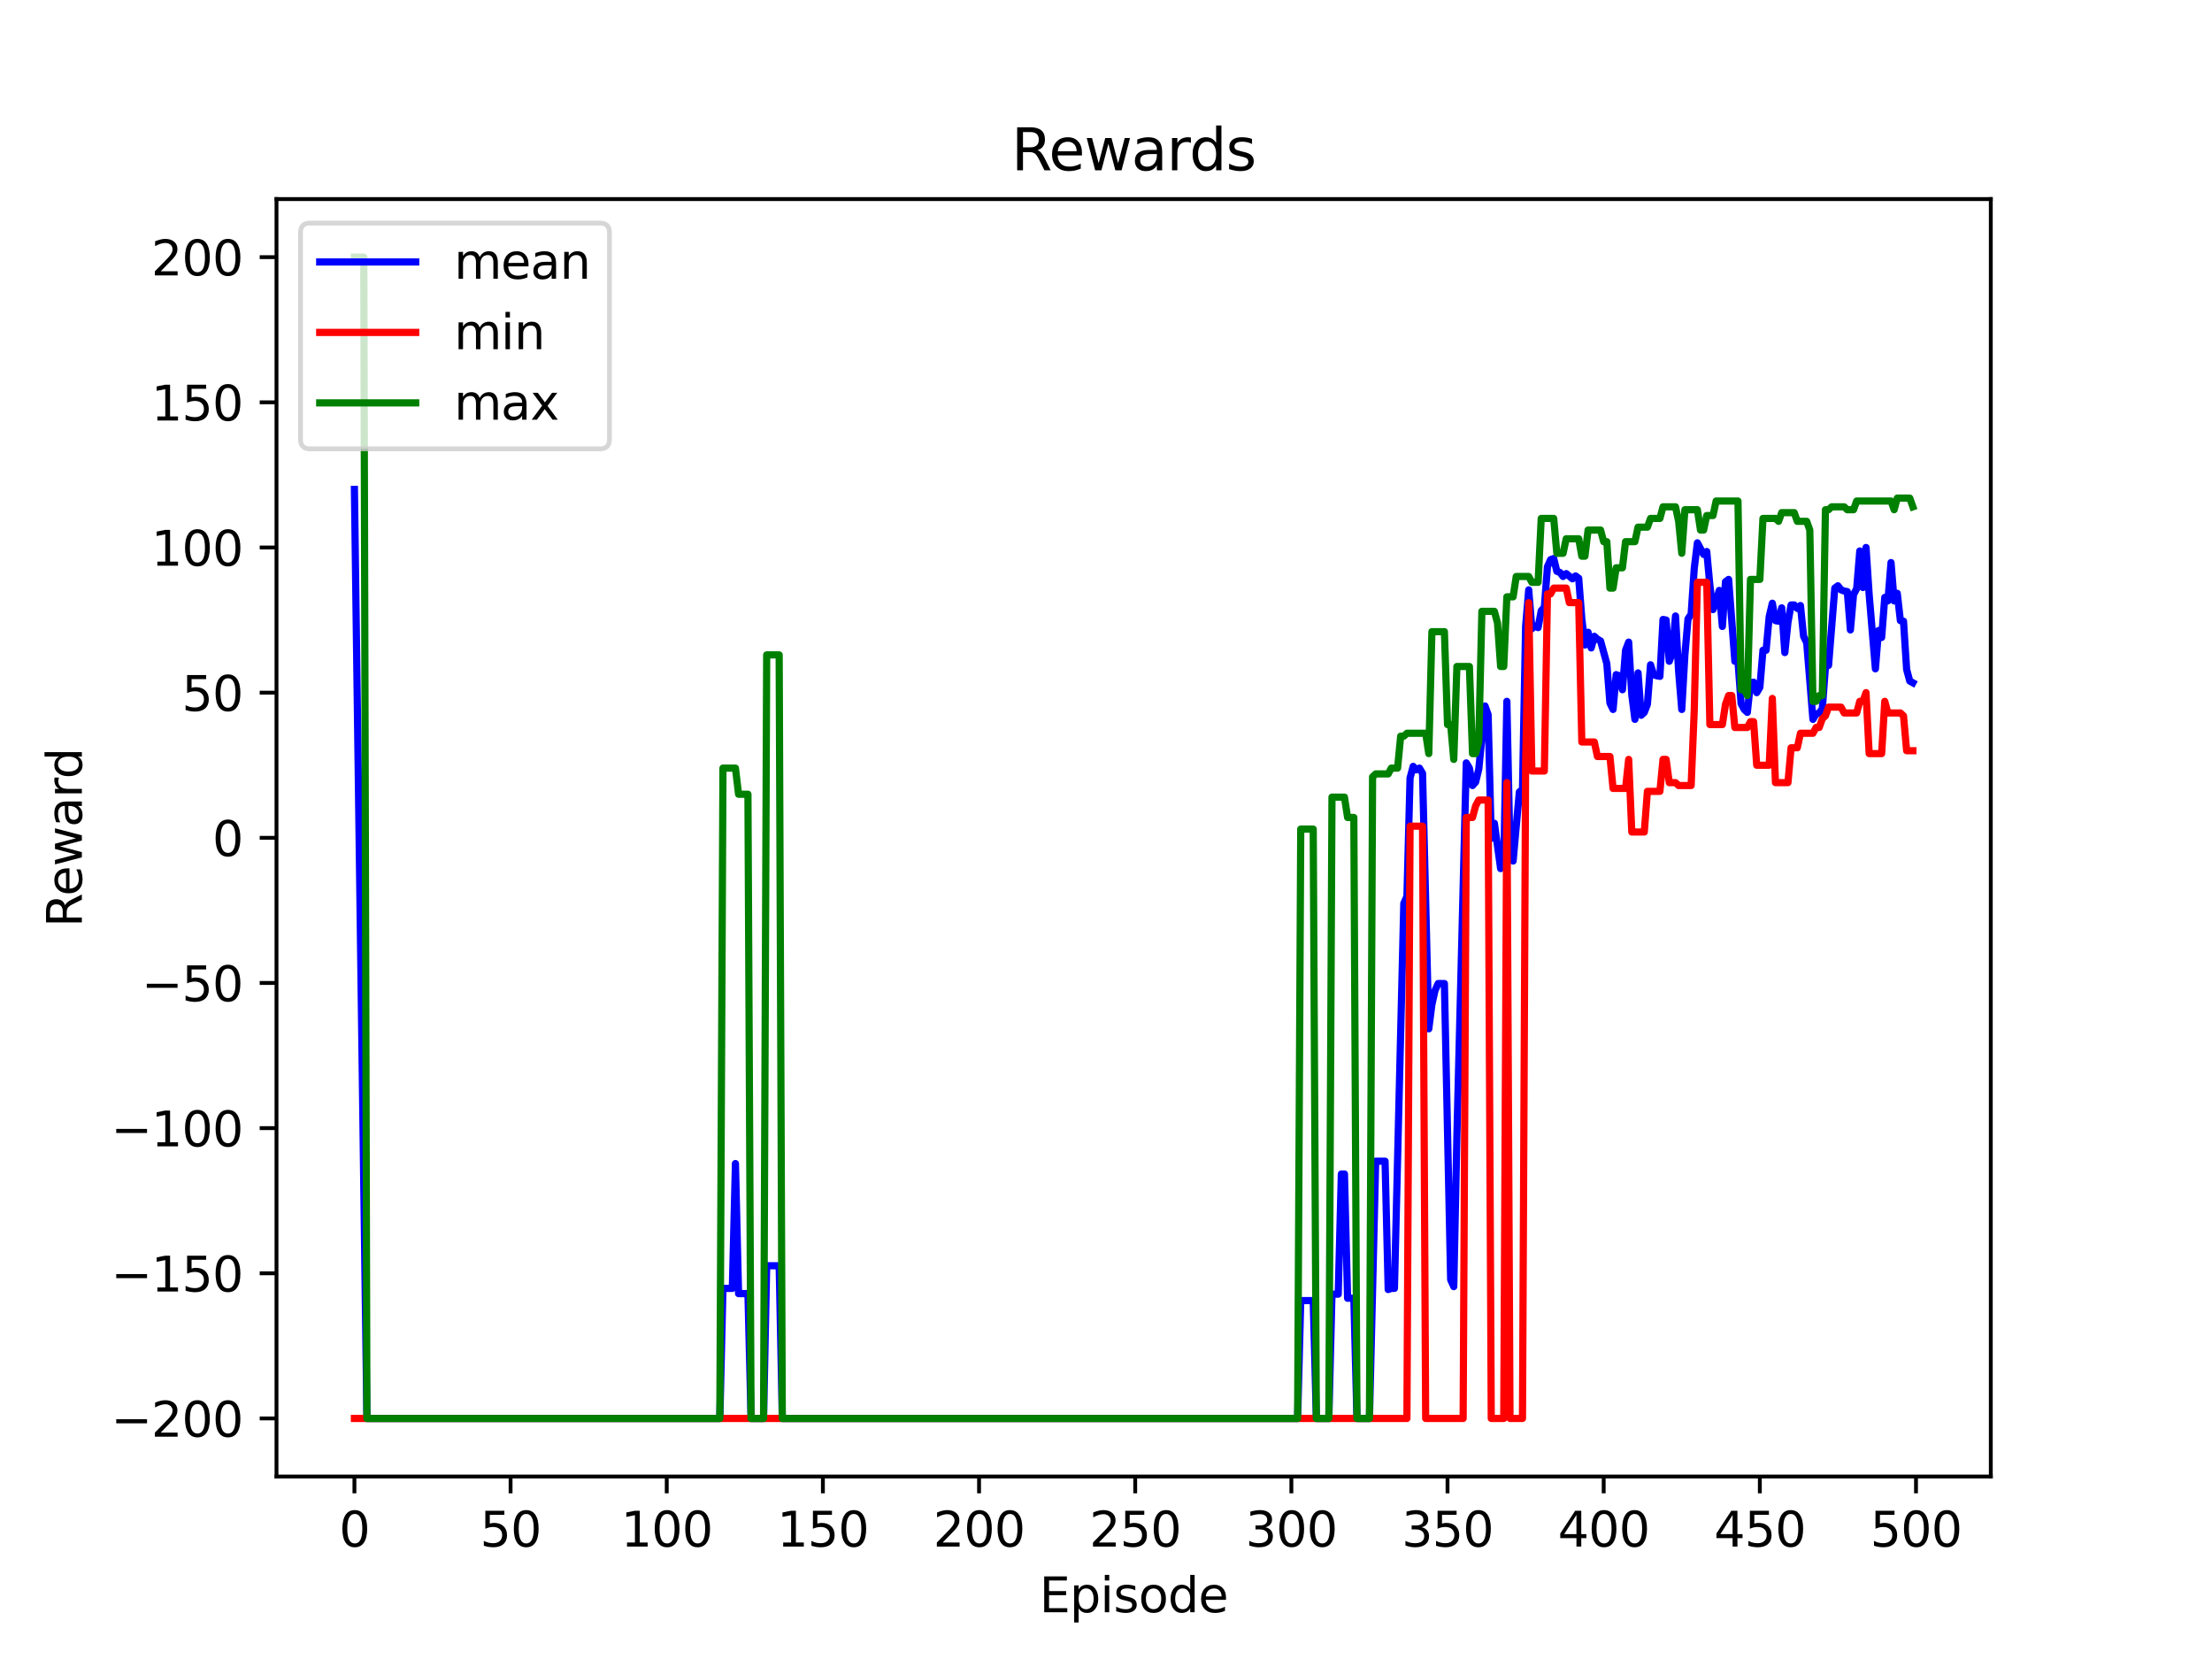 <?xml version="1.0" encoding="utf-8" standalone="no"?>
<!DOCTYPE svg PUBLIC "-//W3C//DTD SVG 1.1//EN"
  "http://www.w3.org/Graphics/SVG/1.1/DTD/svg11.dtd">
<svg xmlns:xlink="http://www.w3.org/1999/xlink" width="460.8pt" height="345.6pt" viewBox="0 0 460.8 345.6" xmlns="http://www.w3.org/2000/svg" version="1.1">
 <defs>
  <style type="text/css">*{stroke-linejoin: round; stroke-linecap: butt}</style>
 </defs>
 <g id="figure_1">
  <g id="patch_1">
   <path d="M 0 345.6 
L 460.8 345.6 
L 460.8 0 
L 0 0 
z
" style="fill: #ffffff"/>
  </g>
  <g id="axes_1">
   <g id="patch_2">
    <path d="M 57.6 307.584 
L 414.72 307.584 
L 414.72 41.472 
L 57.6 41.472 
z
" style="fill: #ffffff"/>
   </g>
   <g id="matplotlib.axis_1">
    <g id="xtick_1">
     <g id="line2d_1">
      <defs>
       <path id="m43f4ac3a13" d="M 0 0 
L 0 3.5 
" style="stroke: #000000; stroke-width: 0.8"/>
      </defs>
      <g>
       <use xlink:href="#m43f4ac3a13" x="73.833" y="307.584" style="stroke: #000000; stroke-width: 0.8"/>
      </g>
     </g>
     <g id="text_1">
      <!-- 0 -->
      <g transform="translate(70.651 322.182) scale(0.1 -0.1)">
       <defs>
        <path id="DejaVuSans-30" d="M 2034 4250 
Q 1547 4250 1301 3770 
Q 1056 3291 1056 2328 
Q 1056 1369 1301 889 
Q 1547 409 2034 409 
Q 2525 409 2770 889 
Q 3016 1369 3016 2328 
Q 3016 3291 2770 3770 
Q 2525 4250 2034 4250 
z
M 2034 4750 
Q 2819 4750 3233 4129 
Q 3647 3509 3647 2328 
Q 3647 1150 3233 529 
Q 2819 -91 2034 -91 
Q 1250 -91 836 529 
Q 422 1150 422 2328 
Q 422 3509 836 4129 
Q 1250 4750 2034 4750 
z
" transform="scale(0.016)"/>
       </defs>
       <use xlink:href="#DejaVuSans-30"/>
      </g>
     </g>
    </g>
    <g id="xtick_2">
     <g id="line2d_2">
      <g>
       <use xlink:href="#m43f4ac3a13" x="106.363" y="307.584" style="stroke: #000000; stroke-width: 0.8"/>
      </g>
     </g>
     <g id="text_2">
      <!-- 50 -->
      <g transform="translate(100.001 322.182) scale(0.1 -0.1)">
       <defs>
        <path id="DejaVuSans-35" d="M 691 4666 
L 3169 4666 
L 3169 4134 
L 1269 4134 
L 1269 2991 
Q 1406 3038 1543 3061 
Q 1681 3084 1819 3084 
Q 2600 3084 3056 2656 
Q 3513 2228 3513 1497 
Q 3513 744 3044 326 
Q 2575 -91 1722 -91 
Q 1428 -91 1123 -41 
Q 819 9 494 109 
L 494 744 
Q 775 591 1075 516 
Q 1375 441 1709 441 
Q 2250 441 2565 725 
Q 2881 1009 2881 1497 
Q 2881 1984 2565 2268 
Q 2250 2553 1709 2553 
Q 1456 2553 1204 2497 
Q 953 2441 691 2322 
L 691 4666 
z
" transform="scale(0.016)"/>
       </defs>
       <use xlink:href="#DejaVuSans-35"/>
       <use xlink:href="#DejaVuSans-30" x="63.623"/>
      </g>
     </g>
    </g>
    <g id="xtick_3">
     <g id="line2d_3">
      <g>
       <use xlink:href="#m43f4ac3a13" x="138.894" y="307.584" style="stroke: #000000; stroke-width: 0.8"/>
      </g>
     </g>
     <g id="text_3">
      <!-- 100 -->
      <g transform="translate(129.35 322.182) scale(0.1 -0.1)">
       <defs>
        <path id="DejaVuSans-31" d="M 794 531 
L 1825 531 
L 1825 4091 
L 703 3866 
L 703 4441 
L 1819 4666 
L 2450 4666 
L 2450 531 
L 3481 531 
L 3481 0 
L 794 0 
L 794 531 
z
" transform="scale(0.016)"/>
       </defs>
       <use xlink:href="#DejaVuSans-31"/>
       <use xlink:href="#DejaVuSans-30" x="63.623"/>
       <use xlink:href="#DejaVuSans-30" x="127.246"/>
      </g>
     </g>
    </g>
    <g id="xtick_4">
     <g id="line2d_4">
      <g>
       <use xlink:href="#m43f4ac3a13" x="171.424" y="307.584" style="stroke: #000000; stroke-width: 0.8"/>
      </g>
     </g>
     <g id="text_4">
      <!-- 150 -->
      <g transform="translate(161.881 322.182) scale(0.1 -0.1)">
       <use xlink:href="#DejaVuSans-31"/>
       <use xlink:href="#DejaVuSans-35" x="63.623"/>
       <use xlink:href="#DejaVuSans-30" x="127.246"/>
      </g>
     </g>
    </g>
    <g id="xtick_5">
     <g id="line2d_5">
      <g>
       <use xlink:href="#m43f4ac3a13" x="203.955" y="307.584" style="stroke: #000000; stroke-width: 0.8"/>
      </g>
     </g>
     <g id="text_5">
      <!-- 200 -->
      <g transform="translate(194.411 322.182) scale(0.1 -0.1)">
       <defs>
        <path id="DejaVuSans-32" d="M 1228 531 
L 3431 531 
L 3431 0 
L 469 0 
L 469 531 
Q 828 903 1448 1529 
Q 2069 2156 2228 2338 
Q 2531 2678 2651 2914 
Q 2772 3150 2772 3378 
Q 2772 3750 2511 3984 
Q 2250 4219 1831 4219 
Q 1534 4219 1204 4116 
Q 875 4013 500 3803 
L 500 4441 
Q 881 4594 1212 4672 
Q 1544 4750 1819 4750 
Q 2544 4750 2975 4387 
Q 3406 4025 3406 3419 
Q 3406 3131 3298 2873 
Q 3191 2616 2906 2266 
Q 2828 2175 2409 1742 
Q 1991 1309 1228 531 
z
" transform="scale(0.016)"/>
       </defs>
       <use xlink:href="#DejaVuSans-32"/>
       <use xlink:href="#DejaVuSans-30" x="63.623"/>
       <use xlink:href="#DejaVuSans-30" x="127.246"/>
      </g>
     </g>
    </g>
    <g id="xtick_6">
     <g id="line2d_6">
      <g>
       <use xlink:href="#m43f4ac3a13" x="236.485" y="307.584" style="stroke: #000000; stroke-width: 0.8"/>
      </g>
     </g>
     <g id="text_6">
      <!-- 250 -->
      <g transform="translate(226.942 322.182) scale(0.1 -0.1)">
       <use xlink:href="#DejaVuSans-32"/>
       <use xlink:href="#DejaVuSans-35" x="63.623"/>
       <use xlink:href="#DejaVuSans-30" x="127.246"/>
      </g>
     </g>
    </g>
    <g id="xtick_7">
     <g id="line2d_7">
      <g>
       <use xlink:href="#m43f4ac3a13" x="269.016" y="307.584" style="stroke: #000000; stroke-width: 0.8"/>
      </g>
     </g>
     <g id="text_7">
      <!-- 300 -->
      <g transform="translate(259.472 322.182) scale(0.1 -0.1)">
       <defs>
        <path id="DejaVuSans-33" d="M 2597 2516 
Q 3050 2419 3304 2112 
Q 3559 1806 3559 1356 
Q 3559 666 3084 287 
Q 2609 -91 1734 -91 
Q 1441 -91 1130 -33 
Q 819 25 488 141 
L 488 750 
Q 750 597 1062 519 
Q 1375 441 1716 441 
Q 2309 441 2620 675 
Q 2931 909 2931 1356 
Q 2931 1769 2642 2001 
Q 2353 2234 1838 2234 
L 1294 2234 
L 1294 2753 
L 1863 2753 
Q 2328 2753 2575 2939 
Q 2822 3125 2822 3475 
Q 2822 3834 2567 4026 
Q 2313 4219 1838 4219 
Q 1578 4219 1281 4162 
Q 984 4106 628 3988 
L 628 4550 
Q 988 4650 1302 4700 
Q 1616 4750 1894 4750 
Q 2613 4750 3031 4423 
Q 3450 4097 3450 3541 
Q 3450 3153 3228 2886 
Q 3006 2619 2597 2516 
z
" transform="scale(0.016)"/>
       </defs>
       <use xlink:href="#DejaVuSans-33"/>
       <use xlink:href="#DejaVuSans-30" x="63.623"/>
       <use xlink:href="#DejaVuSans-30" x="127.246"/>
      </g>
     </g>
    </g>
    <g id="xtick_8">
     <g id="line2d_8">
      <g>
       <use xlink:href="#m43f4ac3a13" x="301.546" y="307.584" style="stroke: #000000; stroke-width: 0.8"/>
      </g>
     </g>
     <g id="text_8">
      <!-- 350 -->
      <g transform="translate(292.003 322.182) scale(0.1 -0.1)">
       <use xlink:href="#DejaVuSans-33"/>
       <use xlink:href="#DejaVuSans-35" x="63.623"/>
       <use xlink:href="#DejaVuSans-30" x="127.246"/>
      </g>
     </g>
    </g>
    <g id="xtick_9">
     <g id="line2d_9">
      <g>
       <use xlink:href="#m43f4ac3a13" x="334.077" y="307.584" style="stroke: #000000; stroke-width: 0.8"/>
      </g>
     </g>
     <g id="text_9">
      <!-- 400 -->
      <g transform="translate(324.533 322.182) scale(0.1 -0.1)">
       <defs>
        <path id="DejaVuSans-34" d="M 2419 4116 
L 825 1625 
L 2419 1625 
L 2419 4116 
z
M 2253 4666 
L 3047 4666 
L 3047 1625 
L 3713 1625 
L 3713 1100 
L 3047 1100 
L 3047 0 
L 2419 0 
L 2419 1100 
L 313 1100 
L 313 1709 
L 2253 4666 
z
" transform="scale(0.016)"/>
       </defs>
       <use xlink:href="#DejaVuSans-34"/>
       <use xlink:href="#DejaVuSans-30" x="63.623"/>
       <use xlink:href="#DejaVuSans-30" x="127.246"/>
      </g>
     </g>
    </g>
    <g id="xtick_10">
     <g id="line2d_10">
      <g>
       <use xlink:href="#m43f4ac3a13" x="366.607" y="307.584" style="stroke: #000000; stroke-width: 0.8"/>
      </g>
     </g>
     <g id="text_10">
      <!-- 450 -->
      <g transform="translate(357.064 322.182) scale(0.1 -0.1)">
       <use xlink:href="#DejaVuSans-34"/>
       <use xlink:href="#DejaVuSans-35" x="63.623"/>
       <use xlink:href="#DejaVuSans-30" x="127.246"/>
      </g>
     </g>
    </g>
    <g id="xtick_11">
     <g id="line2d_11">
      <g>
       <use xlink:href="#m43f4ac3a13" x="399.138" y="307.584" style="stroke: #000000; stroke-width: 0.8"/>
      </g>
     </g>
     <g id="text_11">
      <!-- 500 -->
      <g transform="translate(389.594 322.182) scale(0.1 -0.1)">
       <use xlink:href="#DejaVuSans-35"/>
       <use xlink:href="#DejaVuSans-30" x="63.623"/>
       <use xlink:href="#DejaVuSans-30" x="127.246"/>
      </g>
     </g>
    </g>
    <g id="text_12">
     <!-- Episode -->
     <g transform="translate(216.523 335.861) scale(0.1 -0.1)">
      <defs>
       <path id="DejaVuSans-45" d="M 628 4666 
L 3578 4666 
L 3578 4134 
L 1259 4134 
L 1259 2753 
L 3481 2753 
L 3481 2222 
L 1259 2222 
L 1259 531 
L 3634 531 
L 3634 0 
L 628 0 
L 628 4666 
z
" transform="scale(0.016)"/>
       <path id="DejaVuSans-70" d="M 1159 525 
L 1159 -1331 
L 581 -1331 
L 581 3500 
L 1159 3500 
L 1159 2969 
Q 1341 3281 1617 3432 
Q 1894 3584 2278 3584 
Q 2916 3584 3314 3078 
Q 3713 2572 3713 1747 
Q 3713 922 3314 415 
Q 2916 -91 2278 -91 
Q 1894 -91 1617 61 
Q 1341 213 1159 525 
z
M 3116 1747 
Q 3116 2381 2855 2742 
Q 2594 3103 2138 3103 
Q 1681 3103 1420 2742 
Q 1159 2381 1159 1747 
Q 1159 1113 1420 752 
Q 1681 391 2138 391 
Q 2594 391 2855 752 
Q 3116 1113 3116 1747 
z
" transform="scale(0.016)"/>
       <path id="DejaVuSans-69" d="M 603 3500 
L 1178 3500 
L 1178 0 
L 603 0 
L 603 3500 
z
M 603 4863 
L 1178 4863 
L 1178 4134 
L 603 4134 
L 603 4863 
z
" transform="scale(0.016)"/>
       <path id="DejaVuSans-73" d="M 2834 3397 
L 2834 2853 
Q 2591 2978 2328 3040 
Q 2066 3103 1784 3103 
Q 1356 3103 1142 2972 
Q 928 2841 928 2578 
Q 928 2378 1081 2264 
Q 1234 2150 1697 2047 
L 1894 2003 
Q 2506 1872 2764 1633 
Q 3022 1394 3022 966 
Q 3022 478 2636 193 
Q 2250 -91 1575 -91 
Q 1294 -91 989 -36 
Q 684 19 347 128 
L 347 722 
Q 666 556 975 473 
Q 1284 391 1588 391 
Q 1994 391 2212 530 
Q 2431 669 2431 922 
Q 2431 1156 2273 1281 
Q 2116 1406 1581 1522 
L 1381 1569 
Q 847 1681 609 1914 
Q 372 2147 372 2553 
Q 372 3047 722 3315 
Q 1072 3584 1716 3584 
Q 2034 3584 2315 3537 
Q 2597 3491 2834 3397 
z
" transform="scale(0.016)"/>
       <path id="DejaVuSans-6f" d="M 1959 3097 
Q 1497 3097 1228 2736 
Q 959 2375 959 1747 
Q 959 1119 1226 758 
Q 1494 397 1959 397 
Q 2419 397 2687 759 
Q 2956 1122 2956 1747 
Q 2956 2369 2687 2733 
Q 2419 3097 1959 3097 
z
M 1959 3584 
Q 2709 3584 3137 3096 
Q 3566 2609 3566 1747 
Q 3566 888 3137 398 
Q 2709 -91 1959 -91 
Q 1206 -91 779 398 
Q 353 888 353 1747 
Q 353 2609 779 3096 
Q 1206 3584 1959 3584 
z
" transform="scale(0.016)"/>
       <path id="DejaVuSans-64" d="M 2906 2969 
L 2906 4863 
L 3481 4863 
L 3481 0 
L 2906 0 
L 2906 525 
Q 2725 213 2448 61 
Q 2172 -91 1784 -91 
Q 1150 -91 751 415 
Q 353 922 353 1747 
Q 353 2572 751 3078 
Q 1150 3584 1784 3584 
Q 2172 3584 2448 3432 
Q 2725 3281 2906 2969 
z
M 947 1747 
Q 947 1113 1208 752 
Q 1469 391 1925 391 
Q 2381 391 2643 752 
Q 2906 1113 2906 1747 
Q 2906 2381 2643 2742 
Q 2381 3103 1925 3103 
Q 1469 3103 1208 2742 
Q 947 2381 947 1747 
z
" transform="scale(0.016)"/>
       <path id="DejaVuSans-65" d="M 3597 1894 
L 3597 1613 
L 953 1613 
Q 991 1019 1311 708 
Q 1631 397 2203 397 
Q 2534 397 2845 478 
Q 3156 559 3463 722 
L 3463 178 
Q 3153 47 2828 -22 
Q 2503 -91 2169 -91 
Q 1331 -91 842 396 
Q 353 884 353 1716 
Q 353 2575 817 3079 
Q 1281 3584 2069 3584 
Q 2775 3584 3186 3129 
Q 3597 2675 3597 1894 
z
M 3022 2063 
Q 3016 2534 2758 2815 
Q 2500 3097 2075 3097 
Q 1594 3097 1305 2825 
Q 1016 2553 972 2059 
L 3022 2063 
z
" transform="scale(0.016)"/>
      </defs>
      <use xlink:href="#DejaVuSans-45"/>
      <use xlink:href="#DejaVuSans-70" x="63.184"/>
      <use xlink:href="#DejaVuSans-69" x="126.66"/>
      <use xlink:href="#DejaVuSans-73" x="154.443"/>
      <use xlink:href="#DejaVuSans-6f" x="206.543"/>
      <use xlink:href="#DejaVuSans-64" x="267.725"/>
      <use xlink:href="#DejaVuSans-65" x="331.201"/>
     </g>
    </g>
   </g>
   <g id="matplotlib.axis_2">
    <g id="ytick_1">
     <g id="line2d_12">
      <defs>
       <path id="m62fe033245" d="M 0 0 
L -3.5 0 
" style="stroke: #000000; stroke-width: 0.8"/>
      </defs>
      <g>
       <use xlink:href="#m62fe033245" x="57.6" y="295.488" style="stroke: #000000; stroke-width: 0.8"/>
      </g>
     </g>
     <g id="text_13">
      <!-- −200 -->
      <g transform="translate(23.133 299.287) scale(0.1 -0.1)">
       <defs>
        <path id="DejaVuSans-2212" d="M 678 2272 
L 4684 2272 
L 4684 1741 
L 678 1741 
L 678 2272 
z
" transform="scale(0.016)"/>
       </defs>
       <use xlink:href="#DejaVuSans-2212"/>
       <use xlink:href="#DejaVuSans-32" x="83.789"/>
       <use xlink:href="#DejaVuSans-30" x="147.412"/>
       <use xlink:href="#DejaVuSans-30" x="211.035"/>
      </g>
     </g>
    </g>
    <g id="ytick_2">
     <g id="line2d_13">
      <g>
       <use xlink:href="#m62fe033245" x="57.6" y="265.248" style="stroke: #000000; stroke-width: 0.8"/>
      </g>
     </g>
     <g id="text_14">
      <!-- −150 -->
      <g transform="translate(23.133 269.047) scale(0.1 -0.1)">
       <use xlink:href="#DejaVuSans-2212"/>
       <use xlink:href="#DejaVuSans-31" x="83.789"/>
       <use xlink:href="#DejaVuSans-35" x="147.412"/>
       <use xlink:href="#DejaVuSans-30" x="211.035"/>
      </g>
     </g>
    </g>
    <g id="ytick_3">
     <g id="line2d_14">
      <g>
       <use xlink:href="#m62fe033245" x="57.6" y="235.008" style="stroke: #000000; stroke-width: 0.8"/>
      </g>
     </g>
     <g id="text_15">
      <!-- −100 -->
      <g transform="translate(23.133 238.807) scale(0.1 -0.1)">
       <use xlink:href="#DejaVuSans-2212"/>
       <use xlink:href="#DejaVuSans-31" x="83.789"/>
       <use xlink:href="#DejaVuSans-30" x="147.412"/>
       <use xlink:href="#DejaVuSans-30" x="211.035"/>
      </g>
     </g>
    </g>
    <g id="ytick_4">
     <g id="line2d_15">
      <g>
       <use xlink:href="#m62fe033245" x="57.6" y="204.768" style="stroke: #000000; stroke-width: 0.8"/>
      </g>
     </g>
     <g id="text_16">
      <!-- −50 -->
      <g transform="translate(29.495 208.567) scale(0.1 -0.1)">
       <use xlink:href="#DejaVuSans-2212"/>
       <use xlink:href="#DejaVuSans-35" x="83.789"/>
       <use xlink:href="#DejaVuSans-30" x="147.412"/>
      </g>
     </g>
    </g>
    <g id="ytick_5">
     <g id="line2d_16">
      <g>
       <use xlink:href="#m62fe033245" x="57.6" y="174.528" style="stroke: #000000; stroke-width: 0.8"/>
      </g>
     </g>
     <g id="text_17">
      <!-- 0 -->
      <g transform="translate(44.237 178.327) scale(0.1 -0.1)">
       <use xlink:href="#DejaVuSans-30"/>
      </g>
     </g>
    </g>
    <g id="ytick_6">
     <g id="line2d_17">
      <g>
       <use xlink:href="#m62fe033245" x="57.6" y="144.288" style="stroke: #000000; stroke-width: 0.8"/>
      </g>
     </g>
     <g id="text_18">
      <!-- 50 -->
      <g transform="translate(37.875 148.087) scale(0.1 -0.1)">
       <use xlink:href="#DejaVuSans-35"/>
       <use xlink:href="#DejaVuSans-30" x="63.623"/>
      </g>
     </g>
    </g>
    <g id="ytick_7">
     <g id="line2d_18">
      <g>
       <use xlink:href="#m62fe033245" x="57.6" y="114.048" style="stroke: #000000; stroke-width: 0.8"/>
      </g>
     </g>
     <g id="text_19">
      <!-- 100 -->
      <g transform="translate(31.512 117.847) scale(0.1 -0.1)">
       <use xlink:href="#DejaVuSans-31"/>
       <use xlink:href="#DejaVuSans-30" x="63.623"/>
       <use xlink:href="#DejaVuSans-30" x="127.246"/>
      </g>
     </g>
    </g>
    <g id="ytick_8">
     <g id="line2d_19">
      <g>
       <use xlink:href="#m62fe033245" x="57.6" y="83.808" style="stroke: #000000; stroke-width: 0.8"/>
      </g>
     </g>
     <g id="text_20">
      <!-- 150 -->
      <g transform="translate(31.512 87.607) scale(0.1 -0.1)">
       <use xlink:href="#DejaVuSans-31"/>
       <use xlink:href="#DejaVuSans-35" x="63.623"/>
       <use xlink:href="#DejaVuSans-30" x="127.246"/>
      </g>
     </g>
    </g>
    <g id="ytick_9">
     <g id="line2d_20">
      <g>
       <use xlink:href="#m62fe033245" x="57.6" y="53.568" style="stroke: #000000; stroke-width: 0.8"/>
      </g>
     </g>
     <g id="text_21">
      <!-- 200 -->
      <g transform="translate(31.512 57.367) scale(0.1 -0.1)">
       <use xlink:href="#DejaVuSans-32"/>
       <use xlink:href="#DejaVuSans-30" x="63.623"/>
       <use xlink:href="#DejaVuSans-30" x="127.246"/>
      </g>
     </g>
    </g>
    <g id="text_22">
     <!-- Reward -->
     <g transform="translate(17.053 193.149) rotate(-90) scale(0.1 -0.1)">
      <defs>
       <path id="DejaVuSans-52" d="M 2841 2188 
Q 3044 2119 3236 1894 
Q 3428 1669 3622 1275 
L 4263 0 
L 3584 0 
L 2988 1197 
Q 2756 1666 2539 1819 
Q 2322 1972 1947 1972 
L 1259 1972 
L 1259 0 
L 628 0 
L 628 4666 
L 2053 4666 
Q 2853 4666 3247 4331 
Q 3641 3997 3641 3322 
Q 3641 2881 3436 2590 
Q 3231 2300 2841 2188 
z
M 1259 4147 
L 1259 2491 
L 2053 2491 
Q 2509 2491 2742 2702 
Q 2975 2913 2975 3322 
Q 2975 3731 2742 3939 
Q 2509 4147 2053 4147 
L 1259 4147 
z
" transform="scale(0.016)"/>
       <path id="DejaVuSans-77" d="M 269 3500 
L 844 3500 
L 1563 769 
L 2278 3500 
L 2956 3500 
L 3675 769 
L 4391 3500 
L 4966 3500 
L 4050 0 
L 3372 0 
L 2619 2869 
L 1863 0 
L 1184 0 
L 269 3500 
z
" transform="scale(0.016)"/>
       <path id="DejaVuSans-61" d="M 2194 1759 
Q 1497 1759 1228 1600 
Q 959 1441 959 1056 
Q 959 750 1161 570 
Q 1363 391 1709 391 
Q 2188 391 2477 730 
Q 2766 1069 2766 1631 
L 2766 1759 
L 2194 1759 
z
M 3341 1997 
L 3341 0 
L 2766 0 
L 2766 531 
Q 2569 213 2275 61 
Q 1981 -91 1556 -91 
Q 1019 -91 701 211 
Q 384 513 384 1019 
Q 384 1609 779 1909 
Q 1175 2209 1959 2209 
L 2766 2209 
L 2766 2266 
Q 2766 2663 2505 2880 
Q 2244 3097 1772 3097 
Q 1472 3097 1187 3025 
Q 903 2953 641 2809 
L 641 3341 
Q 956 3463 1253 3523 
Q 1550 3584 1831 3584 
Q 2591 3584 2966 3190 
Q 3341 2797 3341 1997 
z
" transform="scale(0.016)"/>
       <path id="DejaVuSans-72" d="M 2631 2963 
Q 2534 3019 2420 3045 
Q 2306 3072 2169 3072 
Q 1681 3072 1420 2755 
Q 1159 2438 1159 1844 
L 1159 0 
L 581 0 
L 581 3500 
L 1159 3500 
L 1159 2956 
Q 1341 3275 1631 3429 
Q 1922 3584 2338 3584 
Q 2397 3584 2469 3576 
Q 2541 3569 2628 3553 
L 2631 2963 
z
" transform="scale(0.016)"/>
      </defs>
      <use xlink:href="#DejaVuSans-52"/>
      <use xlink:href="#DejaVuSans-65" x="64.982"/>
      <use xlink:href="#DejaVuSans-77" x="126.506"/>
      <use xlink:href="#DejaVuSans-61" x="208.293"/>
      <use xlink:href="#DejaVuSans-72" x="269.572"/>
      <use xlink:href="#DejaVuSans-64" x="308.936"/>
     </g>
    </g>
   </g>
   <g id="line2d_21">
    <path d="M 73.833 101.952 
L 76.435 295.488 
L 149.954 295.488 
L 150.605 268.393 
L 152.557 268.393 
L 153.207 242.387 
L 153.858 269.482 
L 155.81 269.482 
L 156.46 295.488 
L 159.063 295.488 
L 159.713 263.676 
L 162.316 263.676 
L 162.966 295.488 
L 270.317 295.488 
L 270.968 270.933 
L 273.57 270.933 
L 274.221 295.488 
L 276.823 295.488 
L 277.474 269.603 
L 278.775 269.603 
L 279.426 244.564 
L 280.076 244.564 
L 280.727 270.449 
L 282.028 270.449 
L 282.679 295.488 
L 285.281 295.488 
L 286.582 241.903 
L 288.534 241.903 
L 289.185 268.635 
L 289.835 268.393 
L 290.486 268.393 
L 292.438 188.196 
L 293.088 186.745 
L 293.739 162.069 
L 294.39 159.65 
L 295.04 160.376 
L 295.691 160.013 
L 296.341 161.101 
L 297.643 214.324 
L 298.293 209.244 
L 298.944 206.34 
L 299.595 204.889 
L 300.896 204.889 
L 302.197 266.579 
L 302.848 268.03 
L 303.498 236.701 
L 305.45 158.924 
L 306.101 160.013 
L 306.751 163.642 
L 307.402 162.916 
L 308.052 160.255 
L 309.354 147.07 
L 310.004 148.884 
L 310.655 174.649 
L 311.305 171.504 
L 312.607 180.939 
L 313.257 180.334 
L 313.908 146.102 
L 314.559 177.431 
L 315.209 179.366 
L 316.51 164.972 
L 317.161 164.488 
L 317.812 130.499 
L 318.462 122.878 
L 319.113 130.982 
L 319.763 130.378 
L 320.414 130.74 
L 321.065 127.233 
L 321.715 126.507 
L 322.366 118.04 
L 323.016 116.588 
L 323.667 116.346 
L 324.318 119.007 
L 324.968 119.249 
L 325.619 120.096 
L 326.27 119.491 
L 327.571 120.58 
L 328.221 119.975 
L 328.872 120.459 
L 329.523 128.926 
L 330.173 134.369 
L 330.824 131.708 
L 331.474 134.974 
L 332.125 132.555 
L 332.776 133.16 
L 333.426 133.523 
L 334.727 138.24 
L 335.378 146.465 
L 336.029 147.796 
L 336.679 140.538 
L 337.33 140.78 
L 337.981 143.683 
L 338.631 135.458 
L 339.282 133.764 
L 339.932 144.772 
L 340.583 149.852 
L 341.234 140.175 
L 341.884 149.005 
L 342.535 148.401 
L 343.185 146.707 
L 343.836 138.482 
L 344.487 140.538 
L 345.137 140.78 
L 345.788 140.901 
L 346.438 129.047 
L 347.089 129.168 
L 347.74 137.756 
L 348.39 135.942 
L 349.041 128.321 
L 349.691 139.933 
L 350.342 147.796 
L 350.993 136.426 
L 351.643 128.926 
L 352.294 127.958 
L 352.945 118.403 
L 353.595 113.08 
L 354.896 115.5 
L 355.547 114.895 
L 356.198 121.91 
L 356.848 126.991 
L 357.499 125.297 
L 358.149 122.999 
L 358.8 130.499 
L 359.451 121.185 
L 360.101 120.701 
L 361.402 137.756 
L 362.053 137.756 
L 362.704 146.586 
L 363.354 147.796 
L 364.005 148.401 
L 364.656 142.232 
L 365.306 142.111 
L 365.957 144.288 
L 366.607 143.199 
L 367.258 135.458 
L 367.909 135.458 
L 368.559 128.442 
L 369.21 125.66 
L 369.86 129.289 
L 370.511 129.41 
L 371.162 126.628 
L 371.812 135.942 
L 372.463 129.652 
L 373.113 126.023 
L 373.764 126.023 
L 374.415 126.749 
L 375.065 126.144 
L 375.716 132.555 
L 376.367 133.885 
L 377.668 149.852 
L 378.318 148.764 
L 378.969 148.522 
L 379.62 147.675 
L 380.27 138.966 
L 380.921 138.603 
L 382.222 122.515 
L 382.873 122.031 
L 383.523 122.878 
L 384.174 123.12 
L 384.824 123.241 
L 385.475 131.224 
L 386.126 123.846 
L 386.776 122.636 
L 387.427 114.774 
L 388.078 122.394 
L 388.728 114.048 
L 389.379 123.846 
L 390.68 139.329 
L 391.331 131.345 
L 391.981 132.797 
L 392.632 124.451 
L 393.282 125.176 
L 393.933 117.193 
L 394.584 125.176 
L 395.234 123.604 
L 395.885 129.289 
L 396.535 129.41 
L 397.186 139.45 
L 397.837 141.869 
L 398.487 142.232 
L 398.487 142.232 
" clip-path="url(#p42d882943d)" style="fill: none; stroke: #0000ff; stroke-width: 1.5; stroke-linecap: square"/>
   </g>
   <g id="line2d_22">
    <path d="M 73.833 295.488 
L 293.088 295.488 
L 293.739 172.109 
L 296.341 172.109 
L 296.992 295.488 
L 304.799 295.488 
L 305.45 170.294 
L 306.751 170.294 
L 307.402 167.875 
L 308.052 166.666 
L 310.004 166.666 
L 310.655 295.488 
L 313.257 295.488 
L 313.908 163.037 
L 314.559 295.488 
L 317.161 295.488 
L 317.812 159.408 
L 318.462 125.539 
L 319.113 160.618 
L 321.715 160.618 
L 322.366 123.725 
L 323.016 123.725 
L 323.667 122.515 
L 326.27 122.515 
L 326.92 125.539 
L 328.872 125.539 
L 329.523 154.57 
L 332.125 154.57 
L 332.776 157.594 
L 335.378 157.594 
L 336.029 164.246 
L 338.631 164.246 
L 339.282 158.198 
L 339.932 173.318 
L 342.535 173.318 
L 343.185 164.851 
L 345.788 164.851 
L 346.438 158.198 
L 347.089 158.198 
L 347.74 163.037 
L 349.041 163.037 
L 349.691 163.642 
L 352.294 163.642 
L 352.945 147.917 
L 353.595 121.306 
L 355.547 121.306 
L 356.198 150.941 
L 358.8 150.941 
L 359.451 146.707 
L 360.101 144.893 
L 360.752 144.893 
L 361.402 151.546 
L 364.005 151.546 
L 364.656 150.336 
L 365.306 150.336 
L 365.957 159.408 
L 368.559 159.408 
L 369.21 145.498 
L 369.86 163.037 
L 372.463 163.037 
L 373.113 155.779 
L 374.415 155.779 
L 375.065 152.755 
L 377.668 152.755 
L 378.318 151.546 
L 378.969 151.546 
L 379.62 149.731 
L 380.27 149.126 
L 380.921 147.312 
L 383.523 147.312 
L 384.174 148.522 
L 386.776 148.522 
L 387.427 146.102 
L 388.078 146.102 
L 388.728 144.288 
L 389.379 156.989 
L 391.981 156.989 
L 392.632 146.102 
L 393.282 148.522 
L 395.885 148.522 
L 396.535 149.126 
L 397.186 156.384 
L 398.487 156.384 
L 398.487 156.384 
" clip-path="url(#p42d882943d)" style="fill: none; stroke: #ff0000; stroke-width: 1.5; stroke-linecap: square"/>
   </g>
   <g id="line2d_23">
    <path d="M 73.833 53.568 
L 75.785 53.568 
L 76.435 295.488 
L 149.954 295.488 
L 150.605 160.013 
L 153.207 160.013 
L 153.858 165.456 
L 155.81 165.456 
L 156.46 295.488 
L 159.063 295.488 
L 159.713 136.426 
L 162.316 136.426 
L 162.966 295.488 
L 270.317 295.488 
L 270.968 172.714 
L 273.57 172.714 
L 274.221 295.488 
L 276.823 295.488 
L 277.474 166.061 
L 280.076 166.061 
L 280.727 170.294 
L 282.028 170.294 
L 282.679 295.488 
L 285.281 295.488 
L 285.932 161.827 
L 286.582 161.222 
L 289.185 161.222 
L 289.835 160.013 
L 291.137 160.013 
L 291.787 153.36 
L 292.438 153.36 
L 293.088 152.755 
L 296.992 152.755 
L 297.643 156.989 
L 298.293 131.587 
L 300.896 131.587 
L 301.546 150.941 
L 302.197 150.941 
L 302.848 158.198 
L 303.498 138.845 
L 306.101 138.845 
L 306.751 156.989 
L 307.402 156.989 
L 308.052 154.57 
L 308.703 127.354 
L 311.305 127.354 
L 311.956 129.773 
L 312.607 138.845 
L 313.257 138.845 
L 313.908 124.33 
L 315.209 124.33 
L 315.86 120.096 
L 318.462 120.096 
L 319.113 121.306 
L 320.414 121.306 
L 321.065 108 
L 323.667 108 
L 324.318 115.258 
L 325.619 115.258 
L 326.27 112.234 
L 328.872 112.234 
L 329.523 115.862 
L 330.173 115.862 
L 330.824 110.419 
L 333.426 110.419 
L 334.077 112.838 
L 334.727 112.838 
L 335.378 122.515 
L 336.029 122.515 
L 336.679 118.282 
L 337.981 118.282 
L 338.631 112.838 
L 340.583 112.838 
L 341.234 109.814 
L 343.185 109.814 
L 343.836 108 
L 345.788 108 
L 346.438 105.581 
L 349.041 105.581 
L 349.691 108.605 
L 350.342 115.258 
L 350.993 106.186 
L 353.595 106.186 
L 354.246 110.419 
L 354.896 110.419 
L 355.547 107.395 
L 356.848 107.395 
L 357.499 104.371 
L 362.053 104.371 
L 362.704 143.683 
L 363.354 143.683 
L 364.005 144.893 
L 364.656 120.701 
L 366.607 120.701 
L 367.258 108 
L 369.86 108 
L 370.511 108.605 
L 371.162 106.79 
L 373.764 106.79 
L 374.415 108.605 
L 376.367 108.605 
L 377.017 110.419 
L 377.668 146.102 
L 378.318 146.102 
L 378.969 144.893 
L 379.62 144.893 
L 380.27 106.186 
L 380.921 106.186 
L 381.571 105.581 
L 384.174 105.581 
L 384.824 106.186 
L 386.126 106.186 
L 386.776 104.371 
L 393.933 104.371 
L 394.584 106.186 
L 395.234 103.766 
L 397.837 103.766 
L 398.487 105.581 
L 398.487 105.581 
" clip-path="url(#p42d882943d)" style="fill: none; stroke: #008000; stroke-width: 1.5; stroke-linecap: square"/>
   </g>
   <g id="patch_3">
    <path d="M 57.6 307.584 
L 57.6 41.472 
" style="fill: none; stroke: #000000; stroke-width: 0.8; stroke-linejoin: miter; stroke-linecap: square"/>
   </g>
   <g id="patch_4">
    <path d="M 414.72 307.584 
L 414.72 41.472 
" style="fill: none; stroke: #000000; stroke-width: 0.8; stroke-linejoin: miter; stroke-linecap: square"/>
   </g>
   <g id="patch_5">
    <path d="M 57.6 307.584 
L 414.72 307.584 
" style="fill: none; stroke: #000000; stroke-width: 0.8; stroke-linejoin: miter; stroke-linecap: square"/>
   </g>
   <g id="patch_6">
    <path d="M 57.6 41.472 
L 414.72 41.472 
" style="fill: none; stroke: #000000; stroke-width: 0.8; stroke-linejoin: miter; stroke-linecap: square"/>
   </g>
   <g id="text_23">
    <!-- Rewards -->
    <g transform="translate(210.689 35.472) scale(0.12 -0.12)">
     <use xlink:href="#DejaVuSans-52"/>
     <use xlink:href="#DejaVuSans-65" x="64.982"/>
     <use xlink:href="#DejaVuSans-77" x="126.506"/>
     <use xlink:href="#DejaVuSans-61" x="208.293"/>
     <use xlink:href="#DejaVuSans-72" x="269.572"/>
     <use xlink:href="#DejaVuSans-64" x="308.936"/>
     <use xlink:href="#DejaVuSans-73" x="372.412"/>
    </g>
   </g>
   <g id="legend_1">
    <g id="patch_7">
     <path d="M 64.6 93.506 
L 124.959 93.506 
Q 126.959 93.506 126.959 91.506 
L 126.959 48.472 
Q 126.959 46.472 124.959 46.472 
L 64.6 46.472 
Q 62.6 46.472 62.6 48.472 
L 62.6 91.506 
Q 62.6 93.506 64.6 93.506 
z
" style="fill: #ffffff; opacity: 0.8; stroke: #cccccc; stroke-linejoin: miter"/>
    </g>
    <g id="line2d_24">
     <path d="M 66.6 54.57 
L 76.6 54.57 
L 86.6 54.57 
" style="fill: none; stroke: #0000ff; stroke-width: 1.5; stroke-linecap: square"/>
    </g>
    <g id="text_24">
     <!-- mean -->
     <g transform="translate(94.6 58.07) scale(0.1 -0.1)">
      <defs>
       <path id="DejaVuSans-6d" d="M 3328 2828 
Q 3544 3216 3844 3400 
Q 4144 3584 4550 3584 
Q 5097 3584 5394 3201 
Q 5691 2819 5691 2113 
L 5691 0 
L 5113 0 
L 5113 2094 
Q 5113 2597 4934 2840 
Q 4756 3084 4391 3084 
Q 3944 3084 3684 2787 
Q 3425 2491 3425 1978 
L 3425 0 
L 2847 0 
L 2847 2094 
Q 2847 2600 2669 2842 
Q 2491 3084 2119 3084 
Q 1678 3084 1418 2786 
Q 1159 2488 1159 1978 
L 1159 0 
L 581 0 
L 581 3500 
L 1159 3500 
L 1159 2956 
Q 1356 3278 1631 3431 
Q 1906 3584 2284 3584 
Q 2666 3584 2933 3390 
Q 3200 3197 3328 2828 
z
" transform="scale(0.016)"/>
       <path id="DejaVuSans-6e" d="M 3513 2113 
L 3513 0 
L 2938 0 
L 2938 2094 
Q 2938 2591 2744 2837 
Q 2550 3084 2163 3084 
Q 1697 3084 1428 2787 
Q 1159 2491 1159 1978 
L 1159 0 
L 581 0 
L 581 3500 
L 1159 3500 
L 1159 2956 
Q 1366 3272 1645 3428 
Q 1925 3584 2291 3584 
Q 2894 3584 3203 3211 
Q 3513 2838 3513 2113 
z
" transform="scale(0.016)"/>
      </defs>
      <use xlink:href="#DejaVuSans-6d"/>
      <use xlink:href="#DejaVuSans-65" x="97.412"/>
      <use xlink:href="#DejaVuSans-61" x="158.936"/>
      <use xlink:href="#DejaVuSans-6e" x="220.215"/>
     </g>
    </g>
    <g id="line2d_25">
     <path d="M 66.6 69.249 
L 76.6 69.249 
L 86.6 69.249 
" style="fill: none; stroke: #ff0000; stroke-width: 1.5; stroke-linecap: square"/>
    </g>
    <g id="text_25">
     <!-- min -->
     <g transform="translate(94.6 72.749) scale(0.1 -0.1)">
      <use xlink:href="#DejaVuSans-6d"/>
      <use xlink:href="#DejaVuSans-69" x="97.412"/>
      <use xlink:href="#DejaVuSans-6e" x="125.195"/>
     </g>
    </g>
    <g id="line2d_26">
     <path d="M 66.6 83.927 
L 76.6 83.927 
L 86.6 83.927 
" style="fill: none; stroke: #008000; stroke-width: 1.5; stroke-linecap: square"/>
    </g>
    <g id="text_26">
     <!-- max -->
     <g transform="translate(94.6 87.427) scale(0.1 -0.1)">
      <defs>
       <path id="DejaVuSans-78" d="M 3513 3500 
L 2247 1797 
L 3578 0 
L 2900 0 
L 1881 1375 
L 863 0 
L 184 0 
L 1544 1831 
L 300 3500 
L 978 3500 
L 1906 2253 
L 2834 3500 
L 3513 3500 
z
" transform="scale(0.016)"/>
      </defs>
      <use xlink:href="#DejaVuSans-6d"/>
      <use xlink:href="#DejaVuSans-61" x="97.412"/>
      <use xlink:href="#DejaVuSans-78" x="158.691"/>
     </g>
    </g>
   </g>
  </g>
 </g>
 <defs>
  <clipPath id="p42d882943d">
   <rect x="57.6" y="41.472" width="357.12" height="266.112"/>
  </clipPath>
 </defs>
</svg>
